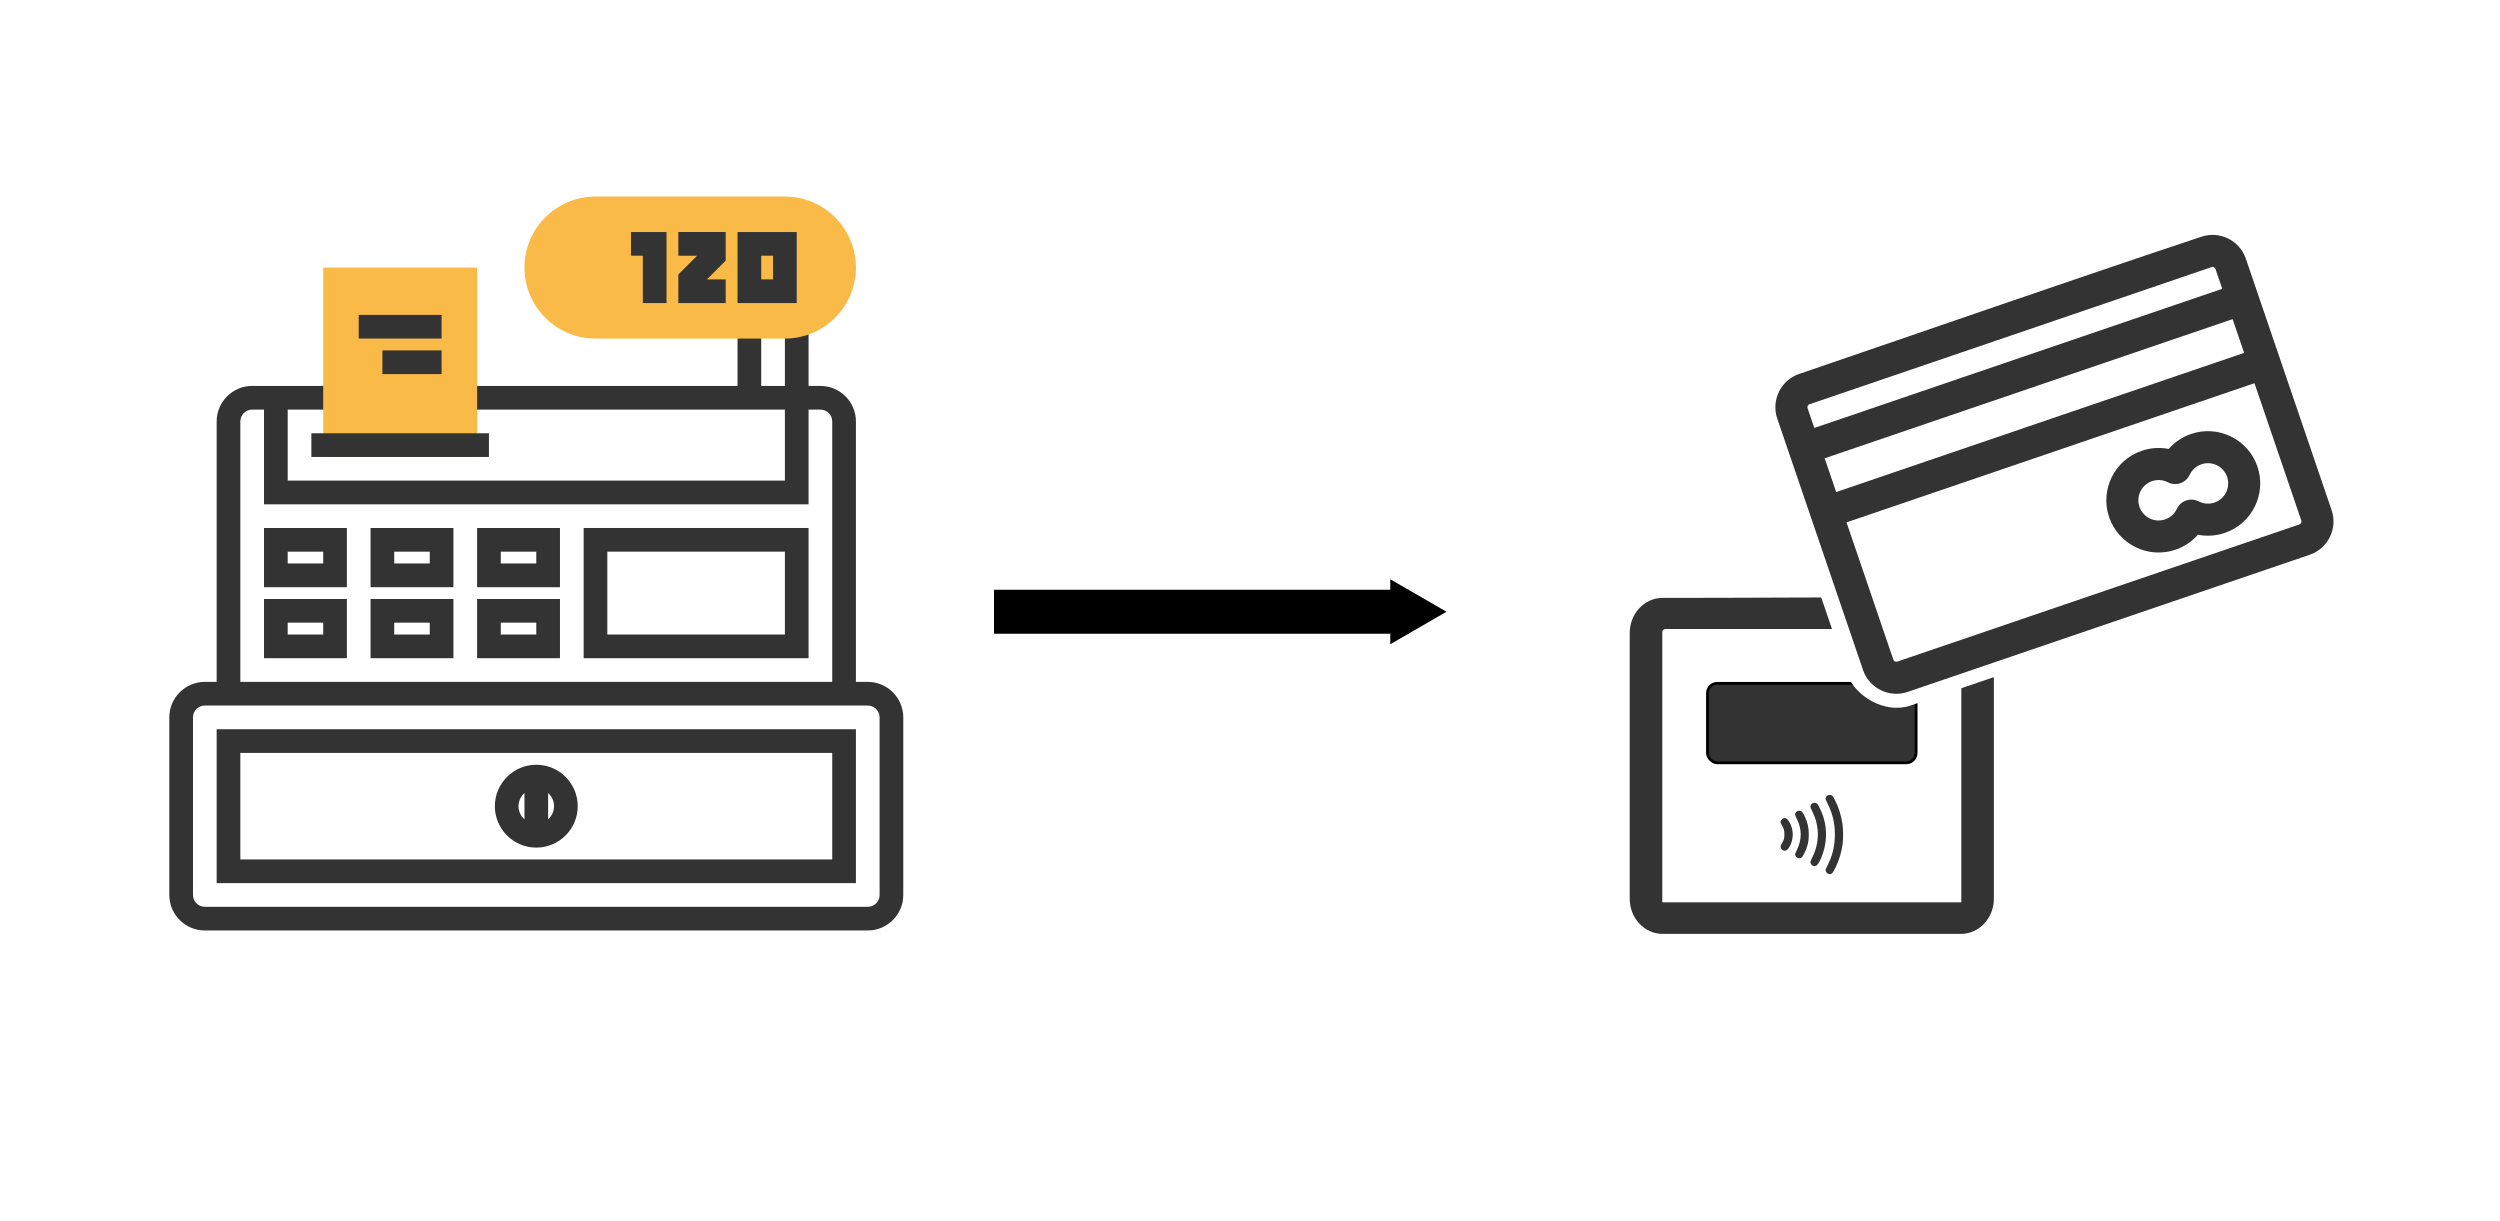<?xml version="1.0" encoding="UTF-8" standalone="no"?>
<!-- Created with Inkscape (http://www.inkscape.org/) -->

<svg
   xmlns:dc="http://purl.org/dc/elements/1.1/"
   xmlns:cc="http://creativecommons.org/ns#"
   xmlns:rdf="http://www.w3.org/1999/02/22-rdf-syntax-ns#"
   xmlns:svg="http://www.w3.org/2000/svg"
   xmlns="http://www.w3.org/2000/svg"
   xmlns:sodipodi="http://sodipodi.sourceforge.net/DTD/sodipodi-0.dtd"
   xmlns:inkscape="http://www.inkscape.org/namespaces/inkscape"
   width="1024"
   height="500"
   viewBox="0 0 270.933 132.292"
   version="1.1"
   id="svg879"
   inkscape:version="0.92.4 (5da689c313, 2019-01-14)"
   sodipodi:docname="feature-graphic.svg"
   inkscape:export-filename="/tmp/bitmap.png"
   inkscape:export-xdpi="96"
   inkscape:export-ydpi="96">
  <defs
     id="defs873">
    <marker
       inkscape:stockid="TriangleOutM"
       orient="auto"
       refY="0.0"
       refX="0.0"
       id="TriangleOutM"
       style="overflow:visible"
       inkscape:isstock="true">
      <path
         id="path2110"
         d="M 5.77,0.0 L -2.88,5.0 L -2.88,-5.0 L 5.77,0.0 z "
         style="fill-rule:evenodd;stroke:#000000;stroke-width:1pt;stroke-opacity:1;fill:#000000;fill-opacity:1"
         transform="scale(0.4)" />
    </marker>
    <marker
       inkscape:stockid="TriangleOutS"
       orient="auto"
       refY="0.0"
       refX="0.0"
       id="TriangleOutS"
       style="overflow:visible"
       inkscape:isstock="true">
      <path
         id="path2113"
         d="M 5.77,0.0 L -2.88,5.0 L -2.88,-5.0 L 5.77,0.0 z "
         style="fill-rule:evenodd;stroke:#000000;stroke-width:1pt;stroke-opacity:1;fill:#000000;fill-opacity:1"
         transform="scale(0.2)" />
    </marker>
    <marker
       inkscape:stockid="Arrow2Send"
       orient="auto"
       refY="0.0"
       refX="0.0"
       id="Arrow2Send"
       style="overflow:visible;"
       inkscape:isstock="true">
      <path
         id="path1998"
         style="fill-rule:evenodd;stroke-width:0.625;stroke-linejoin:round;stroke:#000000;stroke-opacity:1;fill:#000000;fill-opacity:1"
         d="M 8.719,4.034 L -2.207,0.016 L 8.719,-4.002 C 6.973,-1.63 6.983,1.616 8.719,4.034 z "
         transform="scale(0.3) rotate(180) translate(-2.3,0)" />
    </marker>
    <marker
       inkscape:stockid="Arrow2Lend"
       orient="auto"
       refY="0.0"
       refX="0.0"
       id="Arrow2Lend"
       style="overflow:visible;"
       inkscape:isstock="true">
      <path
         id="path1986"
         style="fill-rule:evenodd;stroke-width:0.625;stroke-linejoin:round;stroke:#000000;stroke-opacity:1;fill:#000000;fill-opacity:1"
         d="M 8.719,4.034 L -2.207,0.016 L 8.719,-4.002 C 6.973,-1.63 6.983,1.616 8.719,4.034 z "
         transform="scale(1.1) rotate(180) translate(1,0)" />
    </marker>
    <inkscape:perspective
       inkscape:vp_x="0 : 0.5 : 1"
       inkscape:vp_y="0 : 1000 : 0"
       inkscape:vp_z="1 : 0.5 : 1"
       sodipodi:type="inkscape:persp3d"
       inkscape:persp3d-origin="0.5 : 0.33333333 : 1"
       id="perspective2824">
		</inkscape:perspective>
  </defs>
  <sodipodi:namedview
     id="base"
     pagecolor="#ffffff"
     bordercolor="#666666"
     borderopacity="1.0"
     inkscape:pageopacity="1"
     inkscape:pageshadow="2"
     inkscape:zoom="0.7"
     inkscape:cx="496.9828"
     inkscape:cy="359.23492"
     inkscape:document-units="mm"
     inkscape:current-layer="layer1"
     showgrid="false"
     units="px"
     inkscape:object-paths="false"
     inkscape:window-width="1301"
     inkscape:window-height="744"
     inkscape:window-x="65"
     inkscape:window-y="24"
     inkscape:window-maximized="1" />
  <g
     inkscape:label="Layer 1"
     inkscape:groupmode="layer"
     id="layer1"
     transform="translate(0,-164.708)">
    <g
       id="g1571"
       transform="matrix(0.265,0,0,0.265,18.348,186.005)">
      <g
         id="g1497">
	<g
   id="g1495">
		<path
   id="path1459"
   d="m 285.636,198.493 h -4.841 V 91.984 c 0,-8.007 -6.516,-14.524 -14.524,-14.524 H 261.43 V 53.254 h -9.683 V 77.46 h -9.683 V 53.254 h -9.683 V 77.46 h -111.35 v 9.683 h 130.715 v 29.048 H 48.413 V 87.143 H 67.778 V 77.46 H 33.889 c -8.007,0 -14.524,6.516 -14.524,14.524 V 198.492 H 14.524 C 6.516,198.493 0,205.009 0,213.017 v 72.619 c 0,8.007 6.516,14.524 14.524,14.524 h 271.112 c 8.007,0 14.524,-6.516 14.524,-14.524 v -72.619 c 0,-8.008 -6.517,-14.524 -14.524,-14.524 z M 29.048,91.984 c 0,-2.668 2.169,-4.841 4.841,-4.841 h 4.841 v 38.73 h 222.699 v -38.73 h 4.841 c 2.672,0 4.841,2.174 4.841,4.841 V 198.492 H 29.048 Z m 261.429,193.652 c 0,2.672 -2.169,4.841 -4.841,4.841 H 14.524 c -2.672,0 -4.841,-2.169 -4.841,-4.841 v -72.619 c 0,-2.672 2.169,-4.841 4.841,-4.841 h 4.841 261.429 4.841 c 2.672,0 4.841,2.169 4.841,4.841 v 72.619 z"
   style="fill:#333333"
   inkscape:connector-curvature="0" />

		<path
   id="path1461"
   d="m 251.747,58.095 h -77.461 c -16.02,0 -29.048,-13.028 -29.048,-29.048 C 145.238,13.027 158.266,0 174.286,0 h 77.461 c 16.02,0 29.048,13.028 29.048,29.048 0,16.02 -13.028,29.047 -29.048,29.047 z"
   style="fill:#f9ba48"
   inkscape:connector-curvature="0" />

		<path
   id="path1463"
   d="M 125.873,106.508 H 62.937 v -77.46 h 62.937 z"
   style="fill:#f9ba48"
   inkscape:connector-curvature="0" />

		<polygon
   id="polygon1465"
   points="203.334,14.524 188.81,14.524 188.81,24.206 193.651,24.206 193.651,43.572 203.334,43.572 "
   style="fill:#333333" />

		<polygon
   id="polygon1467"
   points="208.175,14.524 208.175,24.206 215.854,24.206 208.175,31.885 208.175,43.572 227.54,43.572 227.54,33.889 219.862,33.889 227.54,26.211 227.54,14.524 "
   style="fill:#333333" />

		<path
   id="path1469"
   d="m 256.588,14.524 h -24.206 v 29.048 h 24.206 z m -9.682,19.365 h -4.841 v -9.683 h 4.841 z"
   style="fill:#333333"
   inkscape:connector-curvature="0" />

		<rect
   id="rect1471"
   height="9.683"
   width="72.619"
   style="fill:#333333"
   y="96.826"
   x="58.095" />

		<rect
   id="rect1473"
   height="9.683"
   width="33.889"
   style="fill:#333333"
   y="48.413"
   x="77.461" />

		<rect
   id="rect1475"
   height="9.683"
   width="24.206"
   style="fill:#333333"
   y="62.937"
   x="87.143" />

		<path
   id="path1477"
   d="M 19.365,280.795 H 280.794 V 217.858 H 19.365 Z m 9.683,-53.255 h 242.064 v 43.572 H 29.048 Z"
   style="fill:#333333"
   inkscape:connector-curvature="0" />

		<path
   id="path1479"
   d="m 150.08,232.382 c -9.344,0 -16.945,7.601 -16.945,16.945 0,9.344 7.601,16.945 16.945,16.945 9.344,0 16.944,-7.601 16.944,-16.945 0,-9.344 -7.6,-16.945 -16.944,-16.945 z m -7.262,16.944 c 0,-2.14 0.944,-4.042 2.421,-5.374 V 254.7 c -1.477,-1.331 -2.421,-3.234 -2.421,-5.374 z m 12.103,5.374 v -10.748 c 1.477,1.331 2.421,3.234 2.421,5.374 0,2.14 -0.944,4.043 -2.421,5.374 z"
   style="fill:#333333"
   inkscape:connector-curvature="0" />

		<path
   id="path1481"
   d="M 38.73,159.762 H 72.619 V 135.556 H 38.73 Z m 9.683,-14.523 h 14.524 v 4.841 H 48.413 Z"
   style="fill:#333333"
   inkscape:connector-curvature="0" />

		<path
   id="path1483"
   d="M 38.73,188.81 H 72.619 V 164.604 H 38.73 Z m 9.683,-14.524 h 14.524 v 4.841 H 48.413 Z"
   style="fill:#333333"
   inkscape:connector-curvature="0" />

		<path
   id="path1485"
   d="m 82.302,159.762 h 33.889 V 135.556 H 82.302 Z m 9.682,-14.523 h 14.524 v 4.841 H 91.984 Z"
   style="fill:#333333"
   inkscape:connector-curvature="0" />

		<path
   id="path1487"
   d="m 82.302,188.81 h 33.889 V 164.604 H 82.302 Z m 9.682,-14.524 h 14.524 v 4.841 H 91.984 Z"
   style="fill:#333333"
   inkscape:connector-curvature="0" />

		<path
   id="path1489"
   d="m 125.873,159.762 h 33.889 v -24.206 h -33.889 c 0,0 0,24.206 0,24.206 z m 9.683,-14.523 h 14.524 v 4.841 h -14.524 z"
   style="fill:#333333"
   inkscape:connector-curvature="0" />

		<path
   id="path1491"
   d="m 125.873,188.81 h 33.889 v -24.206 h -33.889 c 0,0 0,24.206 0,24.206 z m 9.683,-14.524 h 14.524 v 4.841 h -14.524 z"
   style="fill:#333333"
   inkscape:connector-curvature="0" />

		<path
   id="path1493"
   d="m 169.445,188.81 h 91.984 v -53.254 h -91.984 z m 9.683,-43.571 h 72.619 v 33.889 h -72.619 z"
   style="fill:#333333"
   inkscape:connector-curvature="0" />

	</g>

</g>
      <g
         id="g1499">
</g>
      <g
         id="g1501">
</g>
      <g
         id="g1503">
</g>
      <g
         id="g1505">
</g>
      <g
         id="g1507">
</g>
      <g
         id="g1509">
</g>
      <g
         id="g1511">
</g>
      <g
         id="g1513">
</g>
      <g
         id="g1515">
</g>
      <g
         id="g1517">
</g>
      <g
         id="g1519">
</g>
      <g
         id="g1521">
</g>
      <g
         id="g1523">
</g>
      <g
         id="g1525">
</g>
      <g
         id="g1527">
</g>
    </g>
    <g
       id="g1961"
       transform="translate(4.687,-20.26)">
      <g
         transform="matrix(0.265,0,0,0.265,81.554,175.835)"
         id="g1720-3">
        <g
           style="stroke-width:1.602"
           transform="matrix(0.624,0,0,0.624,152.061,135.715)"
           id="g1662-6">
          <g
             transform="translate(145.643,-3.237)"
             id="g1889">
            <path
               inkscape:connector-curvature="0"
               style="fill:#333333;fill-opacity:1;stroke-width:1"
               d="m 578.188,301.576 c -30.367,-0.06 -47.899,0.18 -86.262,0.18 -7.395,0 -13.412,6.449 -13.412,14.375 v 108.699 c 0,7.926 6.017,14.375 13.412,14.375 h 122.152 c 7.395,0 13.412,-6.449 13.412,-14.375 V 316.131 c 10e-4,-7.926 -6.015,-14.375 -13.41,-14.375 -14.221,-0.107 -25.77,-0.16 -35.893,-0.18 z m -85.086,12.902 h 119.801 c 0.699,0 1.266,0.57 1.266,1.268 V 426.293 H 491.834 V 315.746 c 0,-0.698 0.569,-1.268 1.268,-1.268 z"
               transform="matrix(1.602,0,0,1.602,-609.366,-250.591)"
               id="path1797" />
            <rect
               style="opacity:1;fill:#333333;fill-opacity:1;stroke:#000000;stroke-width:1.816;stroke-linecap:butt;stroke-linejoin:miter;stroke-miterlimit:4;stroke-dasharray:none;stroke-dashoffset:0;stroke-opacity:1"
               id="rect1800"
               width="136.742"
               height="52.065"
               x="208.17"
               y="288.824"
               ry="6.408" />
            <g
               id="g1880"
               transform="matrix(0.26,0,0,0.26,223.19,163.179)"
               style="fill:#333333;fill-opacity:1;stroke-width:6.166">
              <path
                 id="path1870"
                 d="m 247.319,963.637 c -3.206,-0.928 -6.454,-4.742 -7.137,-8.383 -0.445,-2.371 0.098,-4.016 3.496,-10.589 13.731,-26.561 19.698,-51.004 19.698,-80.673 0,-28.673 -5.283,-50.982 -18.409,-77.721 -2.818,-5.74 -5.123,-11.07 -5.123,-11.84 0,-2.845 2.381,-6.97 4.958,-8.588 3.536,-2.219 9.46,-1.804 12.295,0.859 1.089,1.024 3.922,5.673 6.293,10.328 9.391,18.441 15.826,38.672 19.003,59.73 1.966,13.032 2.357,37.732 0.787,49.662 -2.898,22.008 -8.707,41.645 -18.008,60.884 -5.621,11.629 -9.151,16.412 -12.105,16.412 -0.591,0 -1.556,0.147 -2.142,0.328 -0.59,0.178 -2.211,-0.005 -3.606,-0.409 z"
                 style="fill:#333333;fill-opacity:1;stroke-width:9.879"
                 inkscape:connector-curvature="0" />
              <path
                 id="path1868"
                 d="m 209.1,943.642 c -4.917,-1.431 -8.462,-7.462 -7.041,-11.981 0.344,-1.094 2.659,-6.134 5.142,-11.2 10.517,-21.448 14.892,-44.439 12.749,-67.013 -1.762,-18.548 -5.086,-30.246 -13.46,-47.361 -5.618,-11.483 -5.879,-13.263 -2.613,-17.886 3.106,-4.396 10.858,-5.109 14.931,-1.373 2.823,2.589 11.602,20.922 14.99,31.305 11.214,34.36 9.503,71.244 -4.868,104.998 -7.361,17.29 -12.529,22.636 -19.829,20.512 z"
                 style="fill:#333333;fill-opacity:1;stroke-width:9.879"
                 inkscape:connector-curvature="0" />
              <path
                 id="path1866"
                 d="m 169.687,923.366 c -3.037,-1.37 -5.652,-4.582 -6.363,-7.819 -0.434,-1.972 0.312,-4.154 3.917,-11.453 13.237,-26.809 13.38,-52.632 0.436,-78.818 -5.684,-11.501 -5.809,-13.79 -1.001,-18.325 2.373,-2.238 3.38,-2.634 6.712,-2.634 5.589,0 8.487,2.808 13.482,13.067 7.682,15.78 10.826,29.469 10.801,47.007 -0.027,18.027 -2.967,30.403 -11.174,47.043 -4.7,9.527 -7.023,12.042 -11.728,12.688 -1.435,0.197 -3.721,-0.144 -5.082,-0.756 z"
                 style="fill:#333333;fill-opacity:1;stroke-width:9.879"
                 inkscape:connector-curvature="0" />
              <path
                 id="path1864"
                 d="m 132.91,904.478 c -2.406,-0.996 -5.154,-4.271 -5.971,-7.118 -0.912,-3.182 -0.165,-5.706 3.447,-11.646 4.646,-7.64 5.727,-11.739 5.727,-21.725 0,-9.984 -1.081,-14.085 -5.727,-21.725 -1.575,-2.59 -3.156,-5.693 -3.515,-6.897 -1.496,-5.035 2.699,-11.206 8.335,-12.263 4.777,-0.897 8.058,1.235 12.451,8.092 12.718,19.852 12.717,46.371 -0.006,66.055 -4.487,6.945 -9.492,9.399 -14.742,7.227 z"
                 style="fill:#333333;fill-opacity:1;stroke-width:9.879"
                 inkscape:connector-curvature="0" />
            </g>
          </g>
        </g>
        <g
           id="g1664-3" />
        <g
           id="g1666-5" />
        <g
           id="g1668-6" />
        <g
           id="g1670-2" />
        <g
           id="g1672-9" />
        <g
           id="g1674-1" />
        <g
           id="g1676-2" />
        <g
           id="g1678-7" />
        <g
           id="g1680-0" />
        <g
           id="g1682-9" />
        <g
           id="g1684-3" />
        <g
           id="g1686-6" />
        <g
           id="g1688-0" />
        <g
           id="g1690-6" />
        <g
           id="g1692-2" />
      </g>
      <g
         transform="rotate(-18.836,228.855,247.716)"
         id="g1913">
        <rect
           style="opacity:1;fill:#ffffff;fill-opacity:1;stroke:none;stroke-width:0.3;stroke-linecap:butt;stroke-linejoin:miter;stroke-miterlimit:4;stroke-dasharray:none;stroke-dashoffset:0;stroke-opacity:1"
           id="rect1891"
           width="57.393"
           height="40.174"
           x="193.976"
           y="211.969"
           ry="5.374" />
        <g
           id="g1720"
           transform="matrix(0.265,0,0,0.265,129.377,139.871)">
          <g
             id="g1662"
             transform="matrix(0.624,0,0,0.624,152.061,135.715)"
             style="stroke-width:1.602">
	<path
   id="path1656"
   d="m 459.008,232.204 c -97.674,-0.683 -190.602,0 -278.43,0 -12.698,0 -23.029,10.33 -23.029,23.028 v 174.135 c 0,12.698 10.331,23.028 23.029,23.028 h 278.428 c 12.698,0 23.028,-10.33 23.028,-23.028 V 255.232 c 0.002,-12.698 -10.328,-23.028 -23.026,-23.028 z m -280.457,57.721 h 282.485 v 23.369 H 178.551 Z m 2.029,-36.721 h 278.428 c 1.119,0 2.028,0.91 2.028,2.028 v 13.692 H 178.551 v -13.692 c 0,-1.118 0.91,-2.028 2.029,-2.028 z M 459.008,431.396 H 180.58 c -1.119,0 -2.029,-0.91 -2.029,-2.028 v -95.073 h 282.485 v 95.073 c 0,1.117 -0.91,2.028 -2.028,2.028 z"
   inkscape:connector-curvature="0"
   sodipodi:nodetypes="ccssssscccccccsssccsssssccss"
   style="fill:#333333;fill-opacity:1;stroke-width:1.602" />

	<path
   id="path1658"
   d="m 410.994,352.364 c -6.115,0 -11.964,1.582 -17.102,4.557 -5.138,-2.975 -10.987,-4.557 -17.102,-4.557 -18.887,0 -34.253,15.366 -34.253,34.253 0,18.887 15.366,34.253 34.253,34.253 6.116,0 11.965,-1.582 17.102,-4.557 5.138,2.975 10.987,4.557 17.102,4.557 18.887,0 34.253,-15.366 34.253,-34.253 0,-18.887 -15.366,-34.253 -34.253,-34.253 z m 0,47.506 c -3.628,0 -7.016,-1.443 -9.541,-4.063 -1.979,-2.055 -4.71,-3.215 -7.562,-3.215 -2.852,0 -5.582,1.161 -7.561,3.215 -2.524,2.62 -5.913,4.063 -9.541,4.063 -7.308,0 -13.253,-5.945 -13.253,-13.253 0,-7.308 5.945,-13.253 13.253,-13.253 3.628,0 7.016,1.443 9.541,4.064 1.98,2.054 4.709,3.214 7.561,3.214 10e-4,0 10e-4,0 10e-4,0 2.852,0 5.581,-1.16 7.56,-3.214 2.526,-2.621 5.915,-4.064 9.542,-4.064 7.308,0 13.253,5.945 13.253,13.253 0,7.308 -5.946,13.253 -13.253,13.253 z"
   inkscape:connector-curvature="0"
   style="fill:#333333;fill-opacity:1;stroke-width:1.602" />

	
</g>
          <g
             id="g1664">
</g>
          <g
             id="g1666">
</g>
          <g
             id="g1668">
</g>
          <g
             id="g1670">
</g>
          <g
             id="g1672">
</g>
          <g
             id="g1674">
</g>
          <g
             id="g1676">
</g>
          <g
             id="g1678">
</g>
          <g
             id="g1680">
</g>
          <g
             id="g1682">
</g>
          <g
             id="g1684">
</g>
          <g
             id="g1686">
</g>
          <g
             id="g1688">
</g>
          <g
             id="g1690">
</g>
          <g
             id="g1692">
</g>
        </g>
      </g>
    </g>
    <path
       style="fill:none;stroke:#000000;stroke-width:4.765;stroke-linecap:butt;stroke-linejoin:miter;stroke-miterlimit:4;stroke-dasharray:none;stroke-opacity:1;marker-end:url(#TriangleOutM)"
       d="m 107.723,231.005 h 44.976"
       id="path1963"
       inkscape:connector-curvature="0" />
  </g>
</svg>
